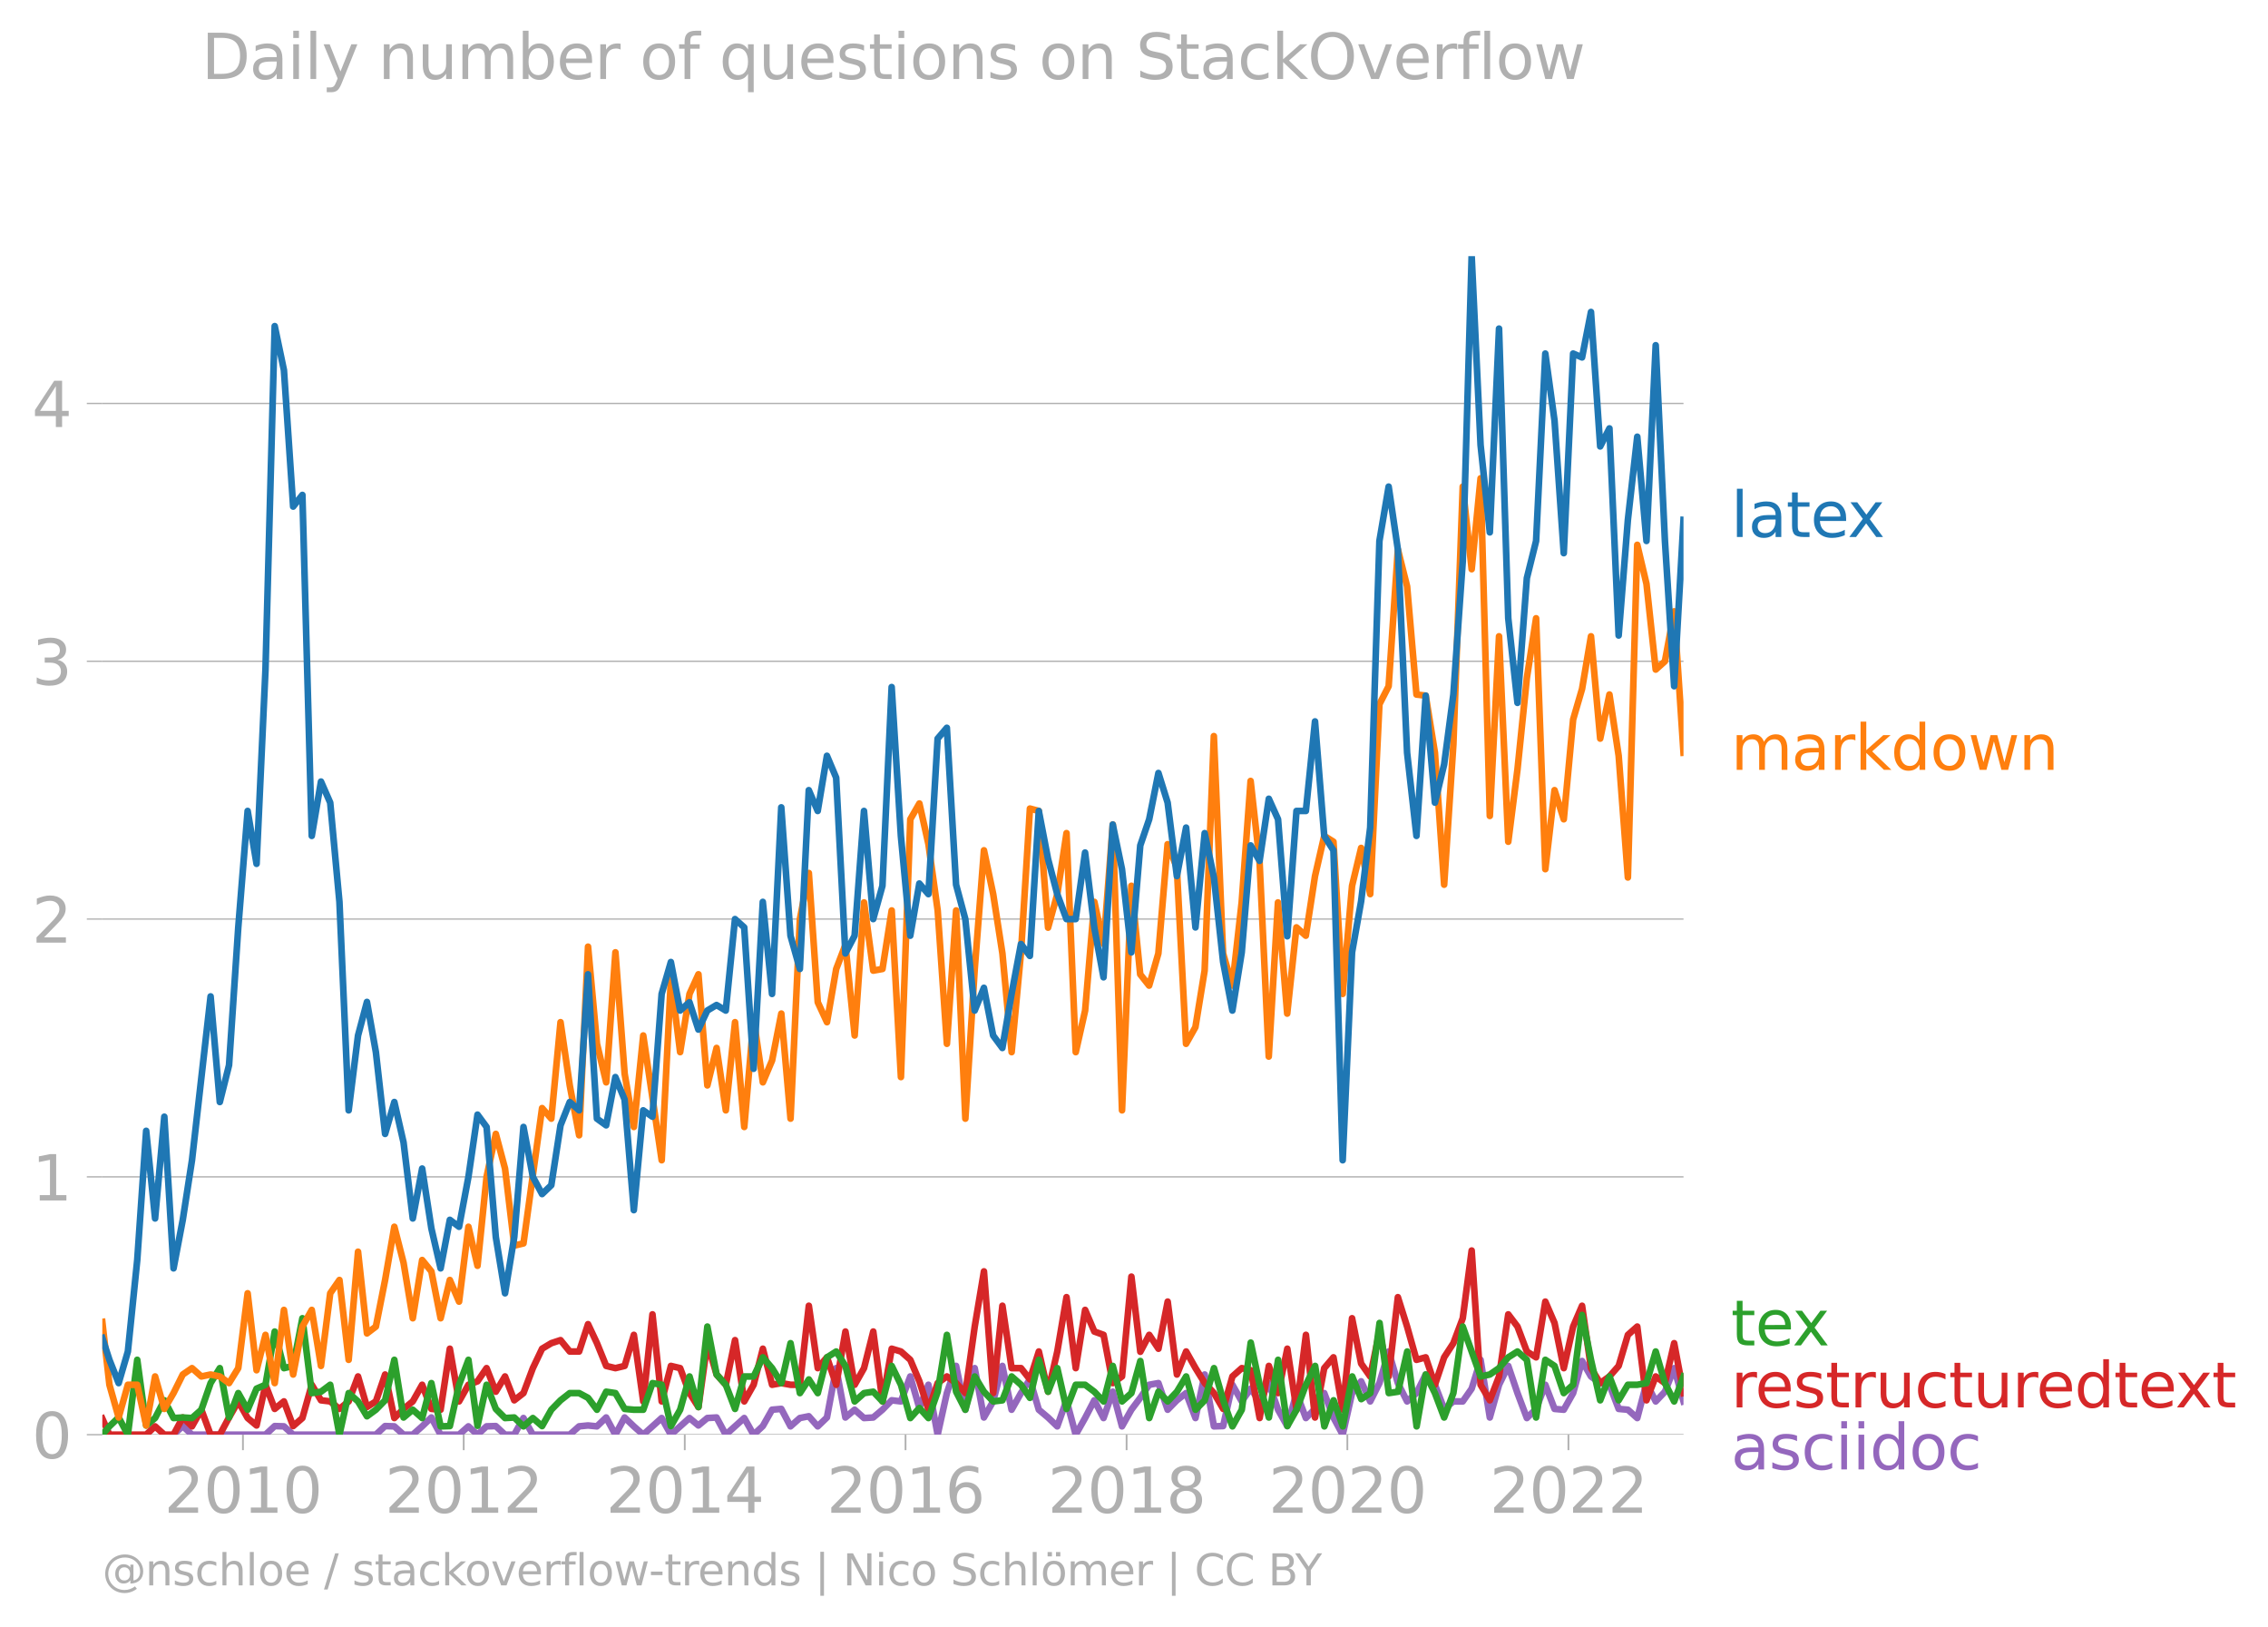 <svg xmlns="http://www.w3.org/2000/svg" xmlns:xlink="http://www.w3.org/1999/xlink" width="682.985" height="489.969" viewBox="0 0 512.239 367.477"><defs><style>*{stroke-linejoin:round;stroke-linecap:butt}</style></defs><g id="figure_1"><path id="patch_1" d="M0 367.477h512.239V0H0v367.477z" style="fill:none"/><g id="axes_1"><path id="patch_2" d="M23.108 323.95h357.12V57.838H23.108V323.95z" style="fill:none"/><g id="matplotlib.axis_1"><g id="xtick_1"><g id="line2d_1"><defs><path id="m6acd7fe77c" d="M0 0v3.5" style="stroke:#b0b0b0;stroke-width:.4"/></defs><use xlink:href="#m6acd7fe77c" x="54.868" y="323.95" style="fill:#b0b0b0;stroke:#b0b0b0;stroke-width:.4"/></g><g id="text_1" style="fill:#b0b0b0" transform="matrix(.14 0 0 -.14 37.053 341.588)"><defs><path id="DejaVuSans-32" d="M1228 531h2203V0H469v531q359 372 979 998 621 627 780 809 303 340 423 576 121 236 121 464 0 372-261 606-261 235-680 235-297 0-627-103-329-103-704-313v638q381 153 712 231 332 78 607 78 725 0 1156-363 431-362 431-968 0-288-108-546-107-257-392-607-78-91-497-524-418-433-1181-1211z" transform="scale(.016)"/><path id="DejaVuSans-30" d="M2034 4250q-487 0-733-480-245-479-245-1442 0-959 245-1439 246-480 733-480 491 0 736 480 246 480 246 1439 0 963-246 1442-245 480-736 480zm0 500q785 0 1199-621 414-620 414-1801 0-1178-414-1799Q2819-91 2034-91q-784 0-1198 620-414 621-414 1799 0 1181 414 1801 414 621 1198 621z" transform="scale(.016)"/><path id="DejaVuSans-31" d="M794 531h1031v3560L703 3866v575l1116 225h631V531h1031V0H794v531z" transform="scale(.016)"/></defs><use xlink:href="#DejaVuSans-32"/><use xlink:href="#DejaVuSans-30" x="63.623"/><use xlink:href="#DejaVuSans-31" x="127.246"/><use xlink:href="#DejaVuSans-30" x="190.869"/></g></g><g id="xtick_2"><use xlink:href="#m6acd7fe77c" id="line2d_2" x="104.729" y="323.95" style="fill:#b0b0b0;stroke:#b0b0b0;stroke-width:.4"/><g id="text_2" style="fill:#b0b0b0" transform="matrix(.14 0 0 -.14 86.914 341.588)"><use xlink:href="#DejaVuSans-32"/><use xlink:href="#DejaVuSans-30" x="63.623"/><use xlink:href="#DejaVuSans-31" x="127.246"/><use xlink:href="#DejaVuSans-32" x="190.869"/></g></g><g id="xtick_3"><use xlink:href="#m6acd7fe77c" id="line2d_3" x="154.658" y="323.95" style="fill:#b0b0b0;stroke:#b0b0b0;stroke-width:.4"/><g id="text_3" style="fill:#b0b0b0" transform="matrix(.14 0 0 -.14 136.843 341.588)"><defs><path id="DejaVuSans-34" d="M2419 4116 825 1625h1594v2491zm-166 550h794V1625h666v-525h-666V0h-628v1100H313v609l1940 2957z" transform="scale(.016)"/></defs><use xlink:href="#DejaVuSans-32"/><use xlink:href="#DejaVuSans-30" x="63.623"/><use xlink:href="#DejaVuSans-31" x="127.246"/><use xlink:href="#DejaVuSans-34" x="190.869"/></g></g><g id="xtick_4"><use xlink:href="#m6acd7fe77c" id="line2d_4" x="204.519" y="323.95" style="fill:#b0b0b0;stroke:#b0b0b0;stroke-width:.4"/><g id="text_4" style="fill:#b0b0b0" transform="matrix(.14 0 0 -.14 186.704 341.588)"><defs><path id="DejaVuSans-36" d="M2113 2584q-425 0-674-291-248-290-248-796 0-503 248-796 249-292 674-292t673 292q248 293 248 796 0 506-248 796-248 291-673 291zm1253 1979v-575q-238 112-480 171-242 60-480 60-625 0-955-422-329-422-376-1275 184 272 462 417 279 145 613 145 703 0 1111-427 408-426 408-1160 0-719-425-1154Q2819-91 2113-91q-810 0-1238 620-428 621-428 1799 0 1106 525 1764t1409 658q238 0 480-47t505-140z" transform="scale(.016)"/></defs><use xlink:href="#DejaVuSans-32"/><use xlink:href="#DejaVuSans-30" x="63.623"/><use xlink:href="#DejaVuSans-31" x="127.246"/><use xlink:href="#DejaVuSans-36" x="190.869"/></g></g><g id="xtick_5"><use xlink:href="#m6acd7fe77c" id="line2d_5" x="254.448" y="323.95" style="fill:#b0b0b0;stroke:#b0b0b0;stroke-width:.4"/><g id="text_5" style="fill:#b0b0b0" transform="matrix(.14 0 0 -.14 236.633 341.588)"><defs><path id="DejaVuSans-38" d="M2034 2216q-450 0-708-241-257-241-257-662 0-422 257-663 258-241 708-241t709 242q260 243 260 662 0 421-258 662-257 241-711 241zm-631 268q-406 100-633 378-226 279-226 679 0 559 398 884 399 325 1092 325 697 0 1094-325t397-884q0-400-227-679-226-278-629-378 456-106 710-416 255-309 255-755 0-679-414-1042Q2806-91 2034-91q-771 0-1186 362-414 363-414 1042 0 446 256 755 257 310 713 416zm-231 997q0-362 226-565 227-203 636-203 407 0 636 203 230 203 230 565 0 363-230 566-229 203-636 203-409 0-636-203-226-203-226-566z" transform="scale(.016)"/></defs><use xlink:href="#DejaVuSans-32"/><use xlink:href="#DejaVuSans-30" x="63.623"/><use xlink:href="#DejaVuSans-31" x="127.246"/><use xlink:href="#DejaVuSans-38" x="190.869"/></g></g><g id="xtick_6"><use xlink:href="#m6acd7fe77c" id="line2d_6" x="304.309" y="323.95" style="fill:#b0b0b0;stroke:#b0b0b0;stroke-width:.4"/><g id="text_6" style="fill:#b0b0b0" transform="matrix(.14 0 0 -.14 286.494 341.588)"><use xlink:href="#DejaVuSans-32"/><use xlink:href="#DejaVuSans-30" x="63.623"/><use xlink:href="#DejaVuSans-32" x="127.246"/><use xlink:href="#DejaVuSans-30" x="190.869"/></g></g><g id="xtick_7"><use xlink:href="#m6acd7fe77c" id="line2d_7" x="354.238" y="323.95" style="fill:#b0b0b0;stroke:#b0b0b0;stroke-width:.4"/><g id="text_7" style="fill:#b0b0b0" transform="matrix(.14 0 0 -.14 336.423 341.588)"><use xlink:href="#DejaVuSans-32"/><use xlink:href="#DejaVuSans-30" x="63.623"/><use xlink:href="#DejaVuSans-32" x="127.246"/><use xlink:href="#DejaVuSans-32" x="190.869"/></g></g></g><g id="matplotlib.axis_2"><g id="ytick_1"><path id="line2d_8" d="M23.108 323.95h357.12" clip-path="url(#p4d34a5e93e)" style="fill:none;stroke:#b0b0b0;stroke-width:.3;stroke-linecap:square"/><g id="line2d_9"><defs><path id="mb66bcc24a8" d="M0 0h-3.5" style="stroke:#b0b0b0;stroke-width:.3"/></defs><use xlink:href="#mb66bcc24a8" x="23.108" y="323.95" style="fill:#b0b0b0;stroke:#b0b0b0;stroke-width:.3"/></g><use xlink:href="#DejaVuSans-30" id="text_8" style="fill:#b0b0b0" transform="matrix(.14 0 0 -.14 7.2 329.269)"/></g><g id="ytick_2"><path id="line2d_10" d="M23.108 265.738h357.12" clip-path="url(#p4d34a5e93e)" style="fill:none;stroke:#b0b0b0;stroke-width:.3;stroke-linecap:square"/><use xlink:href="#mb66bcc24a8" id="line2d_11" x="23.108" y="265.738" style="fill:#b0b0b0;stroke:#b0b0b0;stroke-width:.3"/><use xlink:href="#DejaVuSans-31" id="text_9" style="fill:#b0b0b0" transform="matrix(.14 0 0 -.14 7.2 271.057)"/></g><g id="ytick_3"><path id="line2d_12" d="M23.108 207.526h357.12" clip-path="url(#p4d34a5e93e)" style="fill:none;stroke:#b0b0b0;stroke-width:.3;stroke-linecap:square"/><use xlink:href="#mb66bcc24a8" id="line2d_13" x="23.108" y="207.526" style="fill:#b0b0b0;stroke:#b0b0b0;stroke-width:.3"/><use xlink:href="#DejaVuSans-32" id="text_10" style="fill:#b0b0b0" transform="matrix(.14 0 0 -.14 7.2 212.845)"/></g><g id="ytick_4"><path id="line2d_14" d="M23.108 149.314h357.12" clip-path="url(#p4d34a5e93e)" style="fill:none;stroke:#b0b0b0;stroke-width:.3;stroke-linecap:square"/><use xlink:href="#mb66bcc24a8" id="line2d_15" x="23.108" y="149.314" style="fill:#b0b0b0;stroke:#b0b0b0;stroke-width:.3"/><g id="text_11" style="fill:#b0b0b0" transform="matrix(.14 0 0 -.14 7.2 154.633)"><defs><path id="DejaVuSans-33" d="M2597 2516q453-97 707-404 255-306 255-756 0-690-475-1069Q2609-91 1734-91q-293 0-604 58T488 141v609q262-153 574-231 313-78 654-78 593 0 904 234t311 681q0 413-289 645-289 233-804 233h-544v519h569q465 0 712 186t247 536q0 359-255 551-254 193-729 193-260 0-557-57-297-56-653-174v562q360 100 674 150t592 50q719 0 1137-327 419-326 419-882 0-388-222-655t-631-370z" transform="scale(.016)"/></defs><use xlink:href="#DejaVuSans-33"/></g></g><g id="ytick_5"><path id="line2d_16" d="M23.108 91.102h357.12" clip-path="url(#p4d34a5e93e)" style="fill:none;stroke:#b0b0b0;stroke-width:.3;stroke-linecap:square"/><use xlink:href="#mb66bcc24a8" id="line2d_17" x="23.108" y="91.102" style="fill:#b0b0b0;stroke:#b0b0b0;stroke-width:.3"/><use xlink:href="#DejaVuSans-34" id="text_12" style="fill:#b0b0b0" transform="matrix(.14 0 0 -.14 7.2 96.42)"/></g></g><path id="line2d_18" d="m39.193 323.95 2.083-1.94 2.083 1.94h16.598l2.083-1.94 2.083.062 2.083 1.878h18.681l2.083-1.94 2.084.062 2.083 1.878h2.083l2.117-1.878 2.084-2.003 2.083 3.88h4.166l2.118-1.877 2.049 1.878 2.049-1.878 2.083-.063 2.083 1.94h2.084l2.083-3.755 2.117 3.756h8.333l2.118-1.878 2.014-.201 2.015.201 2.084-2.003 2.083 3.88 2.083-3.88 2.083 2.003 2.118 1.878 4.166-3.756 2.083 3.756 4.2-3.756 2.016 1.677 2.015-1.677 2.083-.125 2.083 3.88 4.167-3.755 2.117 3.756 2.083-1.94 2.084-3.694 2.083-.187 2.083 3.943 2.117-1.878 2.015-.402 2.015 2.28 2.083-2.003 2.084-11.142 2.083 11.142 2.083-1.753 2.118 1.878 2.083-.125 2.083-1.753 2.083-2.128 2.083.25 2.118-5.633 2.049 7.123 2.049-5.245 2.083 11.267 2.083-9.39 2.084-6.133 2.083 9.89 2.117-9.39 2.083 11.142 2.084-3.63 2.083-8.012 2.083 9.89 2.118-3.756 2.014-3.085 2.015 6.84 2.084 1.753 2.083 2.003 2.083-5.884 2.083 7.762 2.118-3.756 2.083-4.006 2.083 4.006 2.083-5.946 2.084 7.824 2.117-3.756 2.015-2.682 2.015-2.951 2.083-.376 2.083 6.01 2.084-2.129 2.083-1.627 2.117 5.633 2.083-9.827 2.084 11.705 2.083-.063 2.083-9.326 2.117 3.756 2.015-2.884 2.015 2.884 2.084-4.132 2.083 6.01 2.083 3.692 2.083-7.448 2.118 5.633L297 318.13l2.083-3.568 2.083 5.508 2.084 3.88 2.117-9.388 2.049-2.655 2.049 4.533 2.083-4.132 2.083-7.135 2.084 7.135 2.083 4.132 2.117-1.878 2.084-4.194 2.083 2.316 2.083 5.446 2.083-1.69h2.118l2.015-2.884 2.014-6.505 2.084 13.019 2.083-7.386 2.083-4.256 2.083 6.134 2.118 5.633 2.083-2.065 2.083-5.446 2.083 5.446 2.084.187 2.117-3.755 2.015-7.243 2.015 3.487 2.083 1.502 2.083.376 2.084 5.446 2.083.187 2.117 1.878 2.083-7.887 2.084 4.132 2.083-2.191 2.083-5.32 2.118 7.51h0" clip-path="url(#p4d34a5e93e)" style="fill:none;stroke:#9467bd;stroke-width:1.5;stroke-linecap:square"/><path id="line2d_19" d="m23.108 320.312 1.605 3.638h8.298l2.015-1.878 2.084 1.878h2.083l2.083-3.881 2.083 2.003 2.118-3.756 2.083 5.634h2.083l2.083-3.881 2.084-3.63 2.117 3.755 2.015 1.677 2.015-9.188 2.083 5.446 2.083-1.69 2.083 5.57 2.084-1.815 2.117-7.511 2.083 3.505 2.083.25 2.084 1.69 2.083-1.69 2.117-5.633 2.015 6.908 2.015-1.274 2.083-6.072 2.084 9.827 2.083-2.065 2.083-1.69 2.117-3.756 2.084 5.446 2.083.187 2.083-13.77 2.083 11.893 2.118-3.756 2.049-.777 2.049-2.979 2.083 5.32 2.083-3.442 2.084 5.383 2.083-1.627 2.117-5.634 2.083-4.381 2.084-1.252 2.083-.689 2.083 2.567h2.118l2.014-6.17 2.015 4.292 2.084 5.133 2.083.5 2.083-.5 2.083-7.01 2.118 15.022 2.083-19.655 2.083 19.655 2.083-8.012 2.084.5 2.117 5.634 2.015 3.152 2.015-14.42 2.083 7.074 2.083 2.316 2.083-10.078 2.084 13.834 2.117-3.756 2.083-8.137 2.084 8.137 2.083-.376 2.083.376h2.117l2.015-17.84 2.015 14.084 2.083-2.44 2.084 6.196 2.083-12.018 2.083 12.018 2.118-3.756 2.083-8.262 2.083 15.774 2.083-11.893 2.083.626 2.118 1.878 2.049 4.856 2.049 6.41 2.083-6.009 2.083-1.502 2.084 1.502 2.083 2.254 2.117-15.023 2.083-12.456 2.084 27.479 2.083-19.717 2.083 14.083h2.118l2.014 2.549 2.015-6.304 2.084 9.076 2.083-9.076 2.083-12.269 2.083 16.024 2.118-13.144 2.083 4.882 2.083.751 2.083 10.891 2.084-1.502 2.117-22.534 2.015 16.968 2.015-3.823 2.083 3.13 2.083-10.641 2.084 16.462 2.083-5.195 2.117 3.755 2.083 3.38 2.084 2.254 2.083 3.568 2.083-7.324 2.117-1.878 2.015.47 2.015 10.797 2.084-11.767 2.083 6.134 2.083-10.015 2.083 13.77 2.118-16.9L297 320.07l2.083-11.142 2.083-2.44 2.084 11.83 2.117-20.656 2.049 10.23 2.049 2.914 2.083-10.14 2.083 10.14 2.084-17.902 2.083 6.635 2.117 7.512 2.084-.564 2.083 6.197 2.083-6.197 2.083-3.192 2.118-5.633 2.015-15.291 2.014 30.313 2.084 3.505 2.083-5.383 2.083-14.02 2.083 2.753 2.118 5.634 2.083 1.314 2.083-12.581 2.083 4.82 2.084 10.202 2.117-9.389 2.015-4.694 2.015 14.083 2.083 3.38 2.083-1.502 2.084-2.378 2.083-7.01 2.117-1.879 2.083 16.65 2.084-5.383 2.083 1.502 2.083-9.013 2.118 11.267h0" clip-path="url(#p4d34a5e93e)" style="fill:none;stroke:#d62728;stroke-width:1.5;stroke-linecap:square"/><path id="line2d_20" d="m23.108 323.95 1.605-1.878 2.083-2.003 2.083 3.88 2.117-16.9 2.015 14.822 2.015-1.677 2.084-4.006 2.083 4.006 2.083-.125 2.083.125 2.118-1.878 2.083-6.009 2.083-3.38 2.083 11.142 2.084-5.508 2.117 3.755 2.015-4.761 2.015-.872 2.083-12.018 2.083 8.262 2.083-.5 2.084-10.766 2.117 16.9 2.083-.313 2.083-1.565 2.084 11.267 2.083-9.39 2.117 1.879 2.015 3.353 2.015-1.476 2.083-2.128 2.084-9.138 2.083 13.019 2.083-1.753 2.117 1.878 2.084-7.887 2.083 9.765 2.083-.063 2.083-9.326 2.118-5.633 2.049 14.893 2.049-9.26 2.083 5.446 2.083 2.065 2.084-.125 2.083 2.003 2.117-1.878 2.083 1.815 2.084-3.693 2.083-2.128 2.083-1.627h2.118l2.014 1.073 2.015 2.682 2.084-4.068 2.083.313 2.083 3.568 2.083.187h2.118l2.083-6.009 2.083.376 2.083 9.326 2.084-3.693 2.117-7.51 2.015 6.907 2.015-18.175 2.083 10.829 2.083 2.316 2.083 5.446 2.084-7.324h2.117l2.083-4.319 2.084 2.441 2.083 3.38 2.083-9.013 2.117 11.267 2.015-3.085 2.015 3.085 2.083-8.075 2.084-1.314 2.083 3.255 2.083 8.012 2.118-1.878 2.083-.313 2.083 2.19 2.083-8.011 2.083 4.256 2.118 7.511 2.049-2.266 2.049 2.266 2.083-5.946 2.083-12.832 2.084 12.832 2.083 4.068 2.117-7.51 2.083 3.442 2.084 2.19 2.083-.25 2.083-5.383 2.118 1.878 2.014 2.95 2.015-8.583 2.084 7.198 2.083-5.32 2.083 9.2 2.083-5.445h2.118l2.083 1.565 2.083 2.19 2.083-8.011 2.084 8.012 2.117-1.878 2.015-7.243 2.015 12.876 2.083-5.946 2.083 2.19 2.084-2.19 2.083-3.443 2.117 7.511 2.083-2.128 2.084-7.26 2.083 7.26 2.083 5.884 2.117-3.756 2.015-15.156 2.015 9.523 2.084 7.386 2.083-13.02 2.083 14.96 2.083-3.693 2.118-5.633 2.083-4.256 2.083 13.645 2.083-5.884 2.084 5.884 2.117-11.267 2.049 5.116 2.049-1.36 2.083-15.836 2.083 15.836 2.084-.313 2.083-9.076 2.117 16.9L322 310.367l2.083 4.194 2.083 5.508 2.083-5.508 2.118-15.023 4.03 11.267 2.083-.438 2.083-1.44 2.083-2.44 2.083-1.315 2.118 1.878 2.083 13.019 2.083-13.02 2.083 1.378 2.084 6.134 2.117-1.878 2.015-15.76 2.015 10.127 2.083 9.138 2.083-5.383 2.084 5.383 2.083-3.505h2.117l2.083-.376 2.084-7.135 2.083 7.135 2.083 4.132 2.118-5.634h0" clip-path="url(#p4d34a5e93e)" style="fill:none;stroke:#2ca02c;stroke-width:1.5;stroke-linecap:square"/><g id="text_13" style="fill:#1f77b4" transform="matrix(.14 0 0 -.14 390.941 121.254)"><defs><path id="DejaVuSans-6c" d="M603 4863h575V0H603v4863z" transform="scale(.016)"/><path id="DejaVuSans-61" d="M2194 1759q-697 0-966-159t-269-544q0-306 202-486 202-179 548-179 479 0 768 339t289 901v128h-572zm1147 238V0h-575v531q-197-318-491-470T1556-91q-537 0-855 302-317 302-317 808 0 590 395 890 396 300 1180 300h807v57q0 397-261 614t-733 217q-300 0-585-72-284-72-546-216v532q315 122 612 182 297 61 578 61 760 0 1135-394 375-393 375-1193z" transform="scale(.016)"/><path id="DejaVuSans-74" d="M1172 4494v-994h1184v-447H1172V1153q0-428 117-550t477-122h590V0h-590q-666 0-919 248-253 249-253 905v1900H172v447h422v994h578z" transform="scale(.016)"/><path id="DejaVuSans-65" d="M3597 1894v-281H953q38-594 358-905t892-311q331 0 642 81t618 244V178Q3153 47 2828-22t-659-69q-838 0-1327 487-489 488-489 1320 0 859 464 1363 464 505 1252 505 706 0 1117-455 411-454 411-1235zm-575 169q-6 471-264 752-258 282-683 282-481 0-770-272t-333-766l2050 4z" transform="scale(.016)"/><path id="DejaVuSans-78" d="M3513 3500 2247 1797 3578 0h-678L1881 1375 863 0H184l1360 1831L300 3500h678l928-1247 928 1247h679z" transform="scale(.016)"/></defs><use xlink:href="#DejaVuSans-6c"/><use xlink:href="#DejaVuSans-61" x="27.783"/><use xlink:href="#DejaVuSans-74" x="89.063"/><use xlink:href="#DejaVuSans-65" x="128.271"/><use xlink:href="#DejaVuSans-78" x="188.045"/></g><g id="text_14" style="fill:#ff7f0e" transform="matrix(.14 0 0 -.14 390.941 173.833)"><defs><path id="DejaVuSans-6d" d="M3328 2828q216 388 516 572t706 184q547 0 844-383 297-382 297-1088V0h-578v2094q0 503-179 746-178 244-543 244-447 0-707-297-259-296-259-809V0h-578v2094q0 506-178 748t-550 242q-441 0-701-298-259-298-259-808V0H581v3500h578v-544q197 322 472 475t653 153q382 0 649-194 267-193 395-562z" transform="scale(.016)"/><path id="DejaVuSans-72" d="M2631 2963q-97 56-211 82-114 27-251 27-488 0-749-317t-261-911V0H581v3500h578v-544q182 319 472 473 291 155 707 155 59 0 131-8 72-7 159-23l3-590z" transform="scale(.016)"/><path id="DejaVuSans-6b" d="M581 4863h578V1991l1716 1509h734L1753 1863 3688 0h-750L1159 1709V0H581v4863z" transform="scale(.016)"/><path id="DejaVuSans-64" d="M2906 2969v1894h575V0h-575v525q-181-312-458-464-276-152-664-152-634 0-1033 506-398 507-398 1332t398 1331q399 506 1033 506 388 0 664-152 277-151 458-463zM947 1747q0-634 261-995t717-361q456 0 718 361 263 361 263 995t-263 995q-262 361-718 361t-717-361q-261-361-261-995z" transform="scale(.016)"/><path id="DejaVuSans-6f" d="M1959 3097q-462 0-731-361t-269-989q0-628 267-989 268-361 733-361 460 0 728 362 269 363 269 988 0 622-269 986-268 364-728 364zm0 487q750 0 1178-488 429-487 429-1349 0-859-429-1349Q2709-91 1959-91q-753 0-1180 489-426 490-426 1349 0 862 426 1349 427 488 1180 488z" transform="scale(.016)"/><path id="DejaVuSans-77" d="M269 3500h575l719-2731 715 2731h678l719-2731 716 2731h575L4050 0h-678l-753 2869L1863 0h-679L269 3500z" transform="scale(.016)"/><path id="DejaVuSans-6e" d="M3513 2113V0h-575v2094q0 497-194 743-194 247-581 247-466 0-735-297-269-296-269-809V0H581v3500h578v-544q207 316 486 472 280 156 646 156 603 0 912-373 310-373 310-1098z" transform="scale(.016)"/></defs><use xlink:href="#DejaVuSans-6d"/><use xlink:href="#DejaVuSans-61" x="97.412"/><use xlink:href="#DejaVuSans-72" x="158.691"/><use xlink:href="#DejaVuSans-6b" x="199.805"/><use xlink:href="#DejaVuSans-64" x="257.715"/><use xlink:href="#DejaVuSans-6f" x="321.191"/><use xlink:href="#DejaVuSans-77" x="382.373"/><use xlink:href="#DejaVuSans-6e" x="464.16"/></g><g id="text_15" style="fill:#2ca02c" transform="matrix(.14 0 0 -.14 390.941 303.798)"><use xlink:href="#DejaVuSans-74"/><use xlink:href="#DejaVuSans-65" x="39.209"/><use xlink:href="#DejaVuSans-78" x="98.982"/></g><g id="text_16" style="fill:#d62728" transform="matrix(.14 0 0 -.14 390.941 317.798)"><defs><path id="DejaVuSans-73" d="M2834 3397v-544q-243 125-506 187-262 63-544 63-428 0-642-131t-214-394q0-200 153-314t616-217l197-44q612-131 870-370t258-667q0-488-386-773Q2250-91 1575-91q-281 0-586 55T347 128v594q319-166 628-249 309-82 613-82 406 0 624 139 219 139 219 392 0 234-158 359-157 125-692 241l-200 47q-534 112-772 345-237 233-237 639 0 494 350 762 350 269 994 269 318 0 599-47 282-46 519-140z" transform="scale(.016)"/><path id="DejaVuSans-75" d="M544 1381v2119h575V1403q0-497 193-746 194-248 582-248 465 0 735 297 271 297 271 810v1984h575V0h-575v538q-209-319-486-474-276-155-642-155-603 0-916 375-312 375-312 1097zm1447 2203z" transform="scale(.016)"/><path id="DejaVuSans-63" d="M3122 3366v-538q-244 135-489 202t-495 67q-560 0-870-355-309-354-309-995t309-996q310-354 870-354 250 0 495 67t489 202V134Q2881 22 2623-34q-257-57-548-57-791 0-1257 497-465 497-465 1341 0 856 470 1346 471 491 1290 491 265 0 518-55 253-54 491-163z" transform="scale(.016)"/></defs><use xlink:href="#DejaVuSans-72"/><use xlink:href="#DejaVuSans-65" x="38.863"/><use xlink:href="#DejaVuSans-73" x="100.387"/><use xlink:href="#DejaVuSans-74" x="152.486"/><use xlink:href="#DejaVuSans-72" x="191.695"/><use xlink:href="#DejaVuSans-75" x="232.809"/><use xlink:href="#DejaVuSans-63" x="296.188"/><use xlink:href="#DejaVuSans-74" x="351.168"/><use xlink:href="#DejaVuSans-75" x="390.377"/><use xlink:href="#DejaVuSans-72" x="453.756"/><use xlink:href="#DejaVuSans-65" x="492.619"/><use xlink:href="#DejaVuSans-64" x="554.143"/><use xlink:href="#DejaVuSans-74" x="617.619"/><use xlink:href="#DejaVuSans-65" x="656.828"/><use xlink:href="#DejaVuSans-78" x="716.602"/><use xlink:href="#DejaVuSans-74" x="775.781"/></g><g id="text_17" style="fill:#9467bd" transform="matrix(.14 0 0 -.14 390.941 331.798)"><defs><path id="DejaVuSans-69" d="M603 3500h575V0H603v3500zm0 1363h575v-729H603v729z" transform="scale(.016)"/></defs><use xlink:href="#DejaVuSans-61"/><use xlink:href="#DejaVuSans-73" x="61.279"/><use xlink:href="#DejaVuSans-63" x="113.379"/><use xlink:href="#DejaVuSans-69" x="168.359"/><use xlink:href="#DejaVuSans-69" x="196.143"/><use xlink:href="#DejaVuSans-64" x="223.926"/><use xlink:href="#DejaVuSans-6f" x="287.402"/><use xlink:href="#DejaVuSans-63" x="348.584"/></g><g id="text_18" style="fill:#b0b0b0" transform="matrix(.097 0 0 -.097 23.108 357.986)"><defs><path id="DejaVuSans-40" d="M2381 1678q0-447 222-702 222-254 610-254 384 0 604 256 221 256 221 700 0 438-225 695-225 258-607 258-378 0-602-256-223-256-223-697zm1703-934q-187-241-429-355t-564-114q-538 0-874 389t-336 1014q0 625 337 1015 338 391 873 391 322 0 565-117 244-117 428-354v409h447V722q457 69 714 417 258 349 258 902 0 334-99 628-98 294-298 544-325 409-792 626t-1017 217q-384 0-738-102-353-101-653-301-490-319-767-836-276-517-276-1120 0-497 179-932 180-434 521-765 328-325 759-495 431-171 922-171 403 0 792 136t714 389l281-347q-390-303-851-464t-936-161q-578 0-1091 205-512 205-912 595Q841 78 631 592q-209 514-209 1105 0 569 212 1084 213 516 607 907 403 396 931 607t1119 211q662 0 1229-272 568-271 952-771 234-307 357-666 124-359 124-744 0-822-497-1297T4084 263v481z" transform="scale(.016)"/><path id="DejaVuSans-68" d="M3513 2113V0h-575v2094q0 497-194 743-194 247-581 247-466 0-735-297-269-296-269-809V0H581v4863h578V2956q207 316 486 472 280 156 646 156 603 0 912-373 310-373 310-1098z" transform="scale(.016)"/><path id="DejaVuSans-2f" d="M1625 4666h531L531-594H0l1625 5260z" transform="scale(.016)"/><path id="DejaVuSans-76" d="M191 3500h609L1894 563l1094 2937h609L2284 0h-781L191 3500z" transform="scale(.016)"/><path id="DejaVuSans-66" d="M2375 4863v-479h-550q-309 0-430-125-120-125-120-450v-309h947v-447h-947V0H697v3053H147v447h550v244q0 584 272 851 272 268 862 268h544z" transform="scale(.016)"/><path id="DejaVuSans-2d" d="M313 2009h1684v-512H313v512z" transform="scale(.016)"/><path id="DejaVuSans-7c" d="M1344 4891v-6400H813v6400h531z" transform="scale(.016)"/><path id="DejaVuSans-4e" d="M628 4666h850L3547 763v3903h612V0h-850L1241 3903V0H628v4666z" transform="scale(.016)"/><path id="DejaVuSans-53" d="M3425 4513v-616q-359 172-678 256-319 85-616 85-515 0-795-200t-280-569q0-310 186-468 186-157 705-254l381-78q706-135 1042-474t336-907q0-679-455-1029Q2797-91 1919-91q-331 0-705 75-373 75-773 222v650q384-215 753-325 369-109 725-109 540 0 834 212 294 213 294 607 0 343-211 537t-692 291l-385 75q-706 140-1022 440-315 300-315 835 0 619 436 975t1201 356q329 0 669-60 341-59 697-177z" transform="scale(.016)"/><path id="DejaVuSans-f6" d="M1959 3097q-462 0-731-361t-269-989q0-628 267-989 268-361 733-361 460 0 728 362 269 363 269 988 0 622-269 986-268 364-728 364zm0 487q750 0 1178-488 429-487 429-1349 0-859-429-1349Q2709-91 1959-91q-753 0-1180 489-426 490-426 1349 0 862 426 1349 427 488 1180 488zm295 1266h634v-631h-634v631zm-1222 0h634v-631h-634v631z" transform="scale(.016)"/><path id="DejaVuSans-43" d="M4122 4306v-665q-319 297-680 443-361 147-767 147-800 0-1225-489t-425-1414q0-922 425-1411t1225-489q406 0 767 147t680 444V359q-331-225-702-338-370-112-782-112-1060 0-1670 648-609 649-609 1771 0 1125 609 1773 610 649 1670 649 418 0 788-111 371-111 696-333z" transform="scale(.016)"/><path id="DejaVuSans-42" d="M1259 2228V519h1013q509 0 754 211 246 211 246 645 0 438-246 645-245 208-754 208H1259zm0 1919V2741h935q462 0 688 173 227 174 227 530 0 353-227 528-226 175-688 175h-935zm-631 519h1613q722 0 1112-300 391-300 391-853 0-429-200-682t-588-315q466-100 724-418 258-317 258-792 0-625-425-966Q3088 0 2303 0H628v4666z" transform="scale(.016)"/><path id="DejaVuSans-59" d="M-13 4666h679l1293-1919 1285 1919h678L2272 2222V0h-634v2222L-13 4666z" transform="scale(.016)"/></defs><use xlink:href="#DejaVuSans-40"/><use xlink:href="#DejaVuSans-6e" x="100"/><use xlink:href="#DejaVuSans-73" x="163.379"/><use xlink:href="#DejaVuSans-63" x="215.479"/><use xlink:href="#DejaVuSans-68" x="270.459"/><use xlink:href="#DejaVuSans-6c" x="333.838"/><use xlink:href="#DejaVuSans-6f" x="361.621"/><use xlink:href="#DejaVuSans-65" x="422.803"/><use xlink:href="#DejaVuSans-20" x="484.326"/><use xlink:href="#DejaVuSans-2f" x="516.113"/><use xlink:href="#DejaVuSans-20" x="549.805"/><use xlink:href="#DejaVuSans-73" x="581.592"/><use xlink:href="#DejaVuSans-74" x="633.691"/><use xlink:href="#DejaVuSans-61" x="672.9"/><use xlink:href="#DejaVuSans-63" x="734.18"/><use xlink:href="#DejaVuSans-6b" x="789.16"/><use xlink:href="#DejaVuSans-6f" x="843.445"/><use xlink:href="#DejaVuSans-76" x="904.627"/><use xlink:href="#DejaVuSans-65" x="963.807"/><use xlink:href="#DejaVuSans-72" x="1025.33"/><use xlink:href="#DejaVuSans-66" x="1066.443"/><use xlink:href="#DejaVuSans-6c" x="1101.648"/><use xlink:href="#DejaVuSans-6f" x="1129.432"/><use xlink:href="#DejaVuSans-77" x="1190.613"/><use xlink:href="#DejaVuSans-2d" x="1272.4"/><use xlink:href="#DejaVuSans-74" x="1308.484"/><use xlink:href="#DejaVuSans-72" x="1347.693"/><use xlink:href="#DejaVuSans-65" x="1386.557"/><use xlink:href="#DejaVuSans-6e" x="1448.08"/><use xlink:href="#DejaVuSans-64" x="1511.459"/><use xlink:href="#DejaVuSans-73" x="1574.936"/><use xlink:href="#DejaVuSans-20" x="1627.035"/><use xlink:href="#DejaVuSans-7c" x="1658.822"/><use xlink:href="#DejaVuSans-20" x="1692.514"/><use xlink:href="#DejaVuSans-4e" x="1724.301"/><use xlink:href="#DejaVuSans-69" x="1799.105"/><use xlink:href="#DejaVuSans-63" x="1826.889"/><use xlink:href="#DejaVuSans-6f" x="1881.869"/><use xlink:href="#DejaVuSans-20" x="1943.051"/><use xlink:href="#DejaVuSans-53" x="1974.838"/><use xlink:href="#DejaVuSans-63" x="2038.314"/><use xlink:href="#DejaVuSans-68" x="2093.295"/><use xlink:href="#DejaVuSans-6c" x="2156.674"/><use xlink:href="#DejaVuSans-f6" x="2184.457"/><use xlink:href="#DejaVuSans-6d" x="2245.639"/><use xlink:href="#DejaVuSans-65" x="2343.051"/><use xlink:href="#DejaVuSans-72" x="2404.574"/><use xlink:href="#DejaVuSans-20" x="2445.688"/><use xlink:href="#DejaVuSans-7c" x="2477.475"/><use xlink:href="#DejaVuSans-20" x="2511.166"/><use xlink:href="#DejaVuSans-43" x="2542.953"/><use xlink:href="#DejaVuSans-43" x="2612.777"/><use xlink:href="#DejaVuSans-20" x="2682.602"/><use xlink:href="#DejaVuSans-42" x="2714.389"/><use xlink:href="#DejaVuSans-59" x="2777.492"/></g><g id="text_19" style="fill:#b0b0b0" transform="matrix(.14 0 0 -.14 45.522 17.838)"><defs><path id="DejaVuSans-44" d="M1259 4147V519h763q966 0 1414 437 448 438 448 1382 0 937-448 1373t-1414 436h-763zm-631 519h1297q1356 0 1990-564 635-564 635-1764 0-1207-638-1773Q3275 0 1925 0H628v4666z" transform="scale(.016)"/><path id="DejaVuSans-79" d="M2059-325q-243-625-475-815-231-191-618-191H506v481h338q237 0 368 113 132 112 291 531l103 262L191 3500h609L1894 763l1094 2737h609L2059-325z" transform="scale(.016)"/><path id="DejaVuSans-62" d="M3116 1747q0 634-261 995t-717 361q-457 0-718-361t-261-995q0-634 261-995t718-361q456 0 717 361t261 995zM1159 2969q182 312 458 463 277 152 661 152 638 0 1036-506 399-506 399-1331T3314 415Q2916-91 2278-91q-384 0-661 152-276 152-458 464V0H581v4863h578V2969z" transform="scale(.016)"/><path id="DejaVuSans-71" d="M947 1747q0-634 261-995t717-361q456 0 718 361 263 361 263 995t-263 995q-262 361-718 361t-717-361q-261-361-261-995zM2906 525q-181-312-458-464-276-152-664-152-634 0-1033 506-398 507-398 1332t398 1331q399 506 1033 506 388 0 664-152 277-151 458-463v531h575v-4831h-575V525z" transform="scale(.016)"/><path id="DejaVuSans-4f" d="M2522 4238q-688 0-1093-513-404-512-404-1397 0-881 404-1394 405-512 1093-512 687 0 1089 512 402 513 402 1394 0 885-402 1397-402 513-1089 513zm0 512q981 0 1568-658 588-658 588-1764 0-1103-588-1761Q3503-91 2522-91q-984 0-1574 656-589 657-589 1763t589 1764q590 658 1574 658z" transform="scale(.016)"/></defs><use xlink:href="#DejaVuSans-44"/><use xlink:href="#DejaVuSans-61" x="77.002"/><use xlink:href="#DejaVuSans-69" x="138.281"/><use xlink:href="#DejaVuSans-6c" x="166.064"/><use xlink:href="#DejaVuSans-79" x="193.848"/><use xlink:href="#DejaVuSans-20" x="253.027"/><use xlink:href="#DejaVuSans-6e" x="284.814"/><use xlink:href="#DejaVuSans-75" x="348.193"/><use xlink:href="#DejaVuSans-6d" x="411.572"/><use xlink:href="#DejaVuSans-62" x="508.984"/><use xlink:href="#DejaVuSans-65" x="572.461"/><use xlink:href="#DejaVuSans-72" x="633.984"/><use xlink:href="#DejaVuSans-20" x="675.098"/><use xlink:href="#DejaVuSans-6f" x="706.885"/><use xlink:href="#DejaVuSans-66" x="768.066"/><use xlink:href="#DejaVuSans-20" x="803.271"/><use xlink:href="#DejaVuSans-71" x="835.059"/><use xlink:href="#DejaVuSans-75" x="898.535"/><use xlink:href="#DejaVuSans-65" x="961.914"/><use xlink:href="#DejaVuSans-73" x="1023.438"/><use xlink:href="#DejaVuSans-74" x="1075.537"/><use xlink:href="#DejaVuSans-69" x="1114.746"/><use xlink:href="#DejaVuSans-6f" x="1142.529"/><use xlink:href="#DejaVuSans-6e" x="1203.711"/><use xlink:href="#DejaVuSans-73" x="1267.09"/><use xlink:href="#DejaVuSans-20" x="1319.189"/><use xlink:href="#DejaVuSans-6f" x="1350.977"/><use xlink:href="#DejaVuSans-6e" x="1412.158"/><use xlink:href="#DejaVuSans-20" x="1475.537"/><use xlink:href="#DejaVuSans-53" x="1507.324"/><use xlink:href="#DejaVuSans-74" x="1570.801"/><use xlink:href="#DejaVuSans-61" x="1610.01"/><use xlink:href="#DejaVuSans-63" x="1671.289"/><use xlink:href="#DejaVuSans-6b" x="1726.27"/><use xlink:href="#DejaVuSans-4f" x="1784.18"/><use xlink:href="#DejaVuSans-76" x="1862.891"/><use xlink:href="#DejaVuSans-65" x="1922.07"/><use xlink:href="#DejaVuSans-72" x="1983.594"/><use xlink:href="#DejaVuSans-66" x="2024.707"/><use xlink:href="#DejaVuSans-6c" x="2059.912"/><use xlink:href="#DejaVuSans-6f" x="2087.695"/><use xlink:href="#DejaVuSans-77" x="2148.877"/></g><path id="line2d_21" d="m23.108 298.482 1.605 14.201 2.083 7.386 2.083-7.386h2.117l2.015 9.188 2.015-11.066 2.084 7.324 2.083-3.568 2.083-4.194 2.083-1.44 2.118 1.878 2.083-.438 2.083.438 2.083 1.502 2.084-3.38 2.117-16.9 2.015 17.37 2.015-7.98 2.083 10.89 2.083-16.524 2.083 14.584 2.084-10.829 2.117-3.755 2.083 12.644 2.083-16.4 2.084-3.004 2.083 18.027 2.117-24.412 2.015 18.443 2.015-1.543 2.083-10.515 2.084-12.018 2.083 8.137 2.083 12.519 2.117-13.145 2.084 2.566 2.083 10.579 2.083-8.638 2.083 4.882 2.118-16.9 2.049 8.806 2.049-20.073 2.083-9.702 2.083 7.824 2.084 17.401 2.083-.5 4.2-30.546 2.084 2.378 2.083-21.782 2.083 14.27 2.118 11.268 2.014-42.586 2.015 21.93 2.084 8.7 2.083-29.356 2.083 27.416 2.083 12.018 2.118-20.656 4.166 28.167 2.083-40.873 2.084 16.462 2.117-13.145 2.015-4.426 2.015 25.082 2.083-8.45 2.083 14.083 2.083-19.904 2.084 23.66 2.117-24.412 2.083 14.334 2.084-4.944 2.083-10.579 2.083 23.723 2.117-45.067 2.015-10.395 2.015 29.173 2.083 4.507 2.084-12.018 2.083-5.446 2.083 20.468 2.118-30.045 2.083 15.398 2.083-.375 2.083-13.208 2.083 37.62 2.118-58.213 2.049-3.561 2.049 9.195 2.083 14.96 2.083 30.107 2.084-30.108 2.083 47.008 2.117-33.8 2.083-26.79 2.084 9.89 2.083 13.394 2.083 22.284 2.118-22.534 2.014-32.46 2.015.537 2.084 26.352 2.083-7.574 2.083-13.77 2.083 49.449 2.118-9.39 2.083-24.536 2.083 9.514 2.083-26.978 2.084 64.534 2.117-50.7L257.522 220l2.015 2.548 2.083-7.26 2.083-24.662 2.084 5.257 2.083 39.81 2.117-3.756 2.083-12.769 2.084-52.954 2.083 49.073 2.083 7.261 2.117-18.778 2.015-27.43 2.015 18.041 2.084 44.191 2.083-34.802 2.083 25.1 2.083-19.466 2.118 1.877L297 197.824l2.083-9.076 2.083 1.314 2.084 34.364 2.117-24.411 2.049-8.548 2.049 10.425 2.083-42.876 2.083-4.069 2.084-30.858 2.083 8.325 2.117 24.411 2.084.25 2.083 12.895 2.083 29.794 2.083-31.672 2.118-58.212 2.015 18.644 2.014-20.522 2.084 76.239 2.083-40.56 2.083 46.381 2.083-16.337 2.118-20.656 2.083-13.457 2.083 56.647 2.083-17.84 2.084 6.573 2.117-22.534 2.015-6.907 2.015-11.87 2.083 23.096 2.083-9.952 2.084 13.833 2.083 27.479 2.117-75.112 2.083 8.825 2.084 19.342 2.083-1.878 2.083-11.267 2.118 31.923h0" clip-path="url(#p4d34a5e93e)" style="fill:none;stroke:#ff7f0e;stroke-width:1.5;stroke-linecap:square"/><path id="line2d_22" d="m23.108 302.12 1.605 4.93 2.083 5.257 2.083-7.135 2.117-20.656 2.015-29.173 2.015 19.784 2.084-22.972 2.083 34.239 2.083-10.954 2.083-13.458 4.2-36.993 2.084 23.849 2.083-8.325 2.084-31.11 2.117-26.289 2.015 11.938 2.015-43.86 2.083-77.554 2.083 9.953 2.083 30.796 2.084-2.63 2.117 76.99 2.083-12.268 2.083 4.758 2.084 22.408 2.083 47.07 2.117-16.9 2.015-7.578 2.015 11.334 2.083 18.465 2.084-7.198 2.083 9.138 2.083 17.15 2.117-11.266 2.084 13.52 2.083 9.014 2.083-10.954 2.083 1.565 2.118-11.267 2.049-14.051 2.049 2.784 2.083 24.85 2.083 12.706 2.084-12.706 2.083-24.85 2.117 11.267 2.083 3.88 2.084-2.002 2.083-13.52 2.083-5.258 2.118 1.877L132.8 220l2.015 32.593 2.084 1.502 2.083-10.89 2.083 5.07 2.083 24.974 2.118-22.534 2.083 1.44 2.083-27.729 2.083-7.198 2.084 10.954 2.117-1.878 2.015 6.17 2.015-4.292 2.083-1.252 2.083 1.252 2.083-20.656 2.084 1.878 2.117 31.922 2.083-37.681 2.084 20.781 2.083-42.125 2.083 28.98 2.117 7.512 2.015-40.373 2.015 4.694 2.083-12.456 2.084 4.945 2.083 39.684 2.083-4.006 2.118-28.167 2.083 24.412 2.083-7.511 2.083-44.88 2.083 33.613 2.118 22.533 2.049-11.784 2.049 2.395 2.083-35.115 2.083-2.44 2.084 35.427 2.083 7.762 2.117 20.656 2.083-5.133 2.084 10.766 2.083 2.817 2.083-12.206 2.118-11.267 2.014 2.683 2.015-32.728 2.084 10.829 2.083 7.95 2.083 5.633h2.083l2.118-15.023 2.083 16.963 2.083 11.204 2.083-34.489 2.084 10.078 2.117 18.778 2.015-24.143 2.015-5.902 2.083-10.453 2.083 6.698 2.084 16.587 2.083-10.954 2.117 22.534 2.083-21.282 2.084 10.015 2.083 19.09 2.083 10.955 2.117-13.145 2.015-24.143 2.015 3.487 2.084-14.02 2.083 4.631 2.083 26.415 2.083-28.293h2.118L297 162.897l2.083 25.85 2.083 3.256 2.084 69.98 2.117-46.946 2.049-11.526 2.049-16.641 2.083-64.722 2.083-12.268 2.084 14.209 2.083 45.88 2.117 18.779L322 157.075l2.083 24.162 2.083-8.638 2.083-15.774 2.118-30.045 2.015-68.942 2.014 42.653 2.084 19.717 2.083-46.006 2.083 65.41 2.083 19.09 2.118-28.166 2.083-8.388 2.083-42.313 2.083 15.148 2.084 29.92 2.117-45.068 2.015.872 2.015-10.261 2.083 30.358 2.083-4.069 2.084 46.758 2.083-26.102 2.117-18.778 2.083 23.535 2.084-44.19 2.083 44.19 2.083 32.8 2.118-37.557h0" clip-path="url(#p4d34a5e93e)" style="fill:none;stroke:#1f77b4;stroke-width:1.5;stroke-linecap:square"/></g></g><defs><clipPath id="p4d34a5e93e"><path d="M23.108 57.838h357.12V323.95H23.108z"/></clipPath></defs></svg>